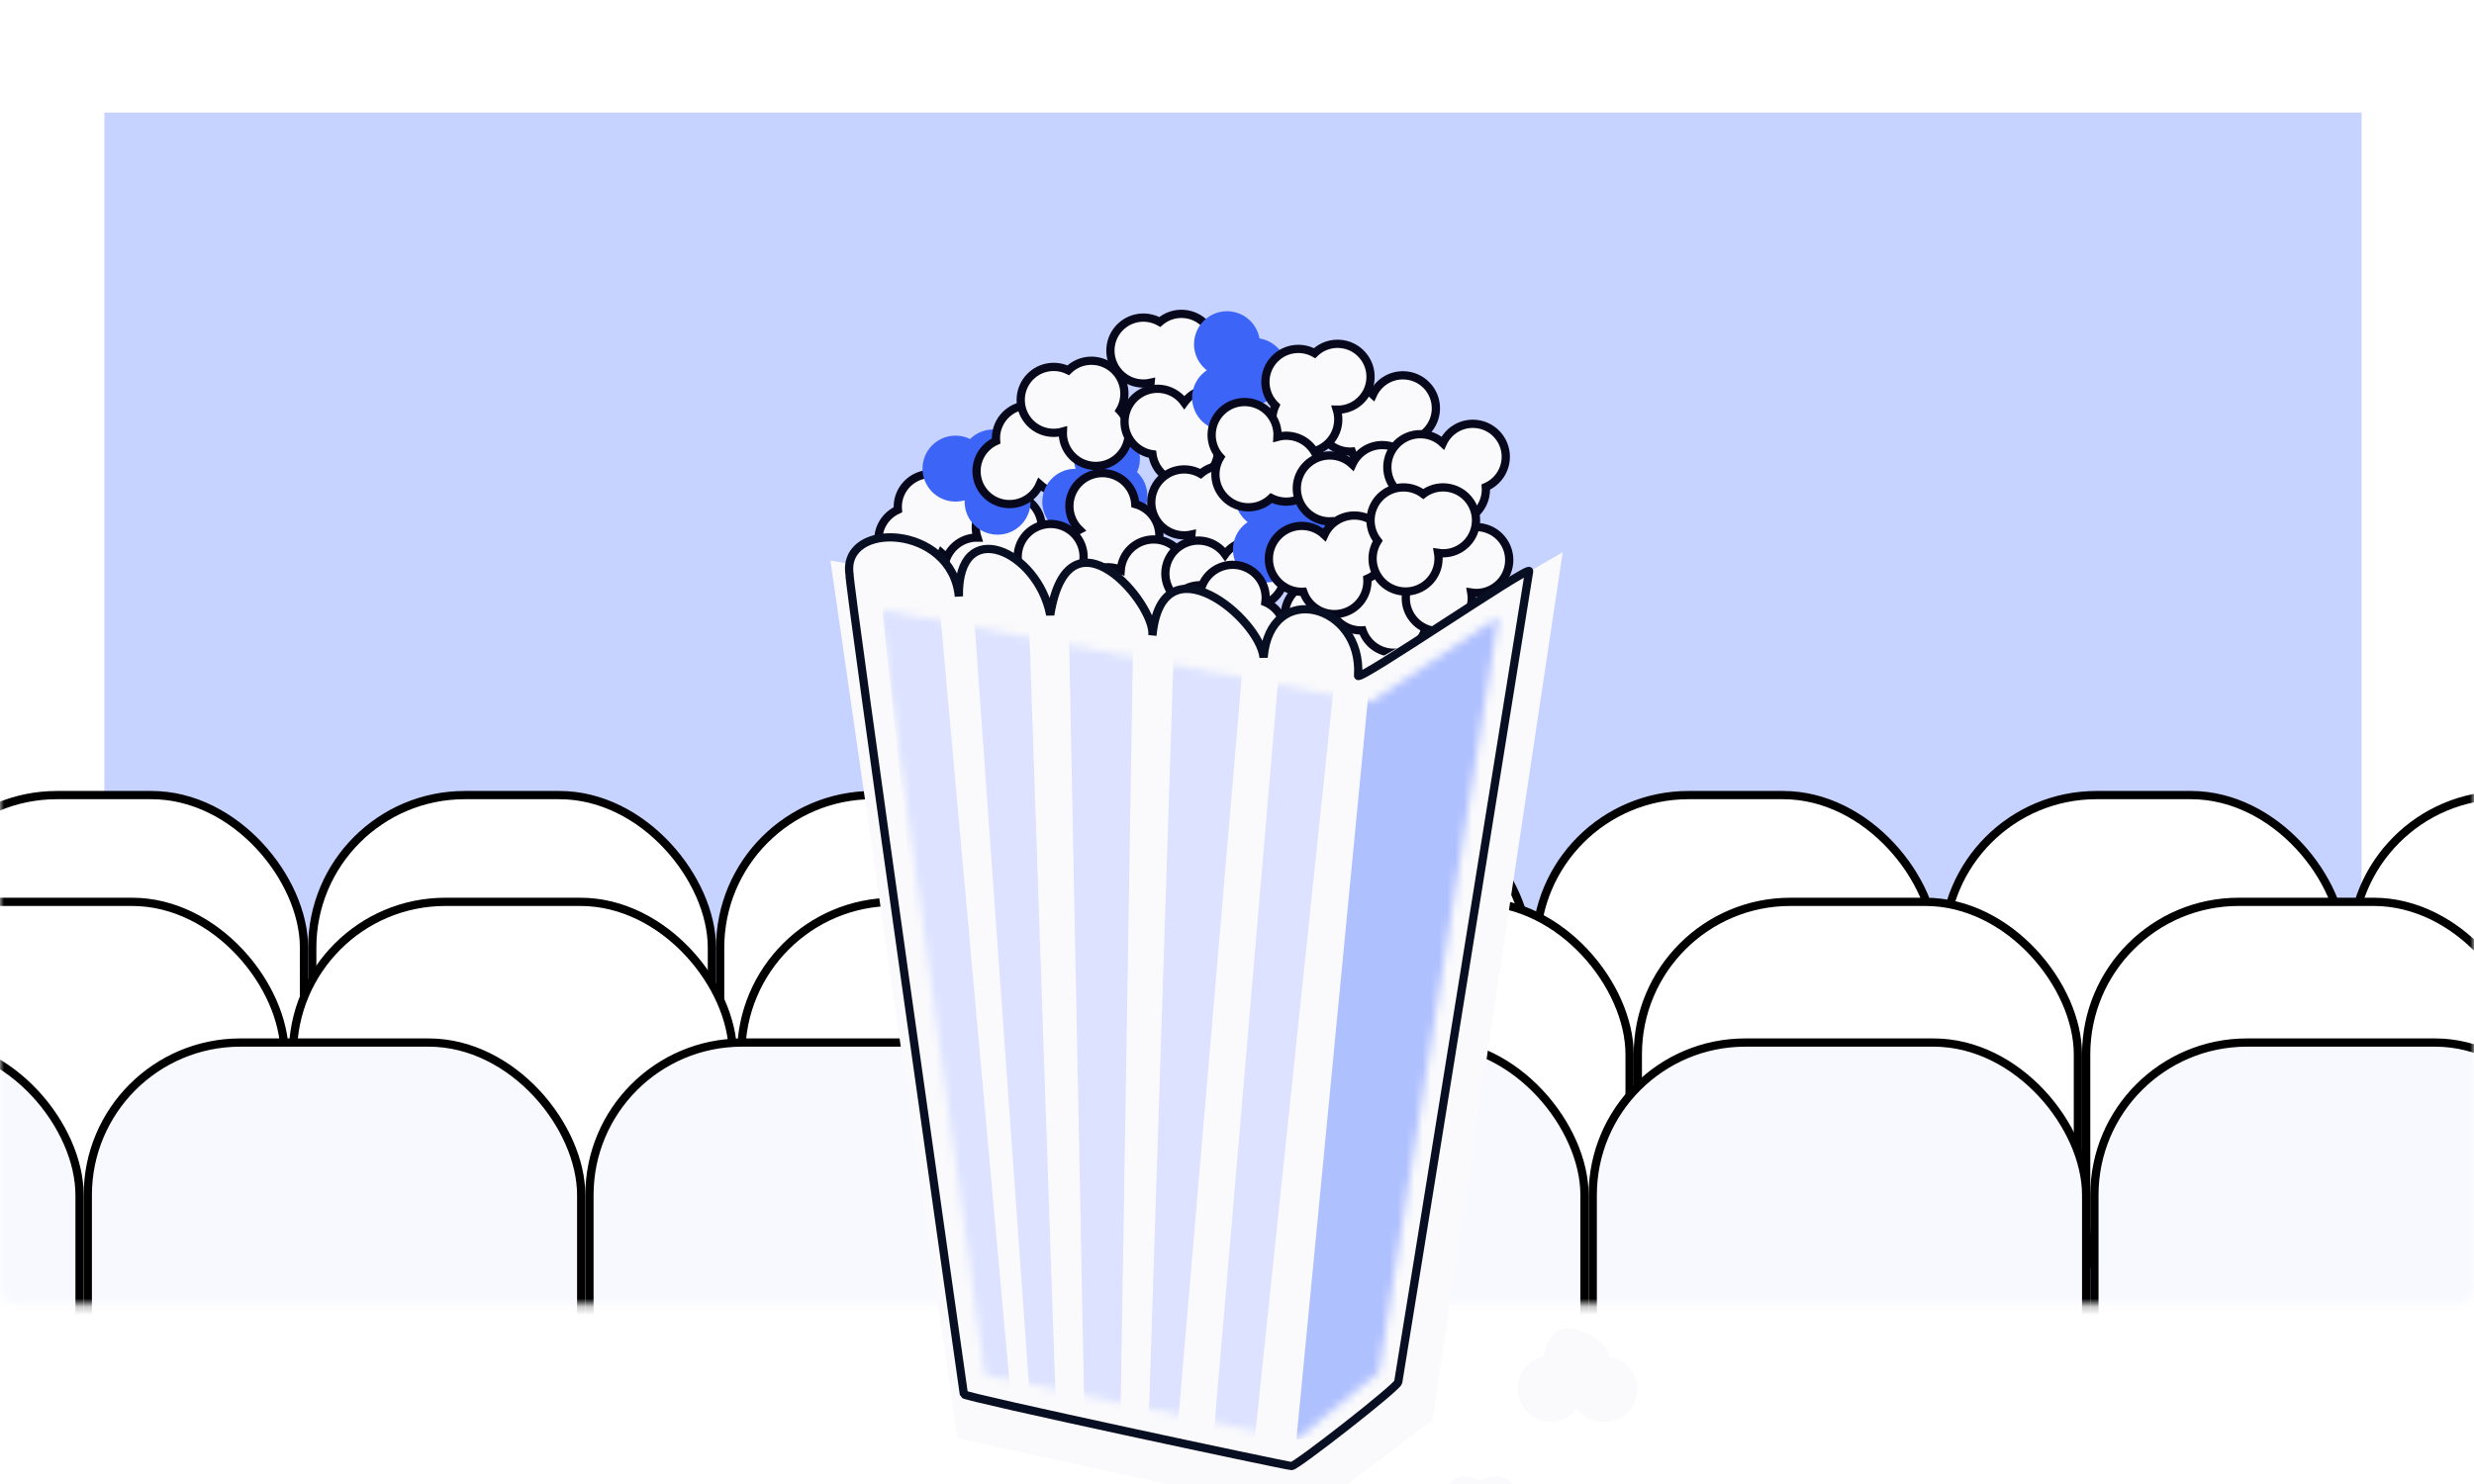 <svg width="300" height="180" viewBox="0 0 300 180" fill="none" xmlns="http://www.w3.org/2000/svg">
<rect x="0" y="0" width="300" height="180" fill="#333333" stroke="none"/>
<g clip-path="url(#clip0_312_15736)">
<rect width="300" height="180" fill="white"/>
<mask id="mask0_312_15736" style="mask-type:alpha" maskUnits="userSpaceOnUse" x="0" y="7" width="300" height="152">
<rect y="7.028" width="300" height="151.176" rx="2" fill="#C6D2FF"/>
</mask>
<g mask="url(#mask0_312_15736)">
<rect x="12.654" y="13.653" width="273.712" height="153.16" fill="#C6D2FF"/>
<rect x="-11.599" y="96.439" width="48.463" height="52" rx="18.5" fill="white" stroke="black"/>
<rect x="37.864" y="96.439" width="48.463" height="52" rx="18.5" fill="white" stroke="black"/>
<rect x="87.327" y="96.439" width="48.463" height="52" rx="18.5" fill="white" stroke="black"/>
<rect x="136.79" y="96.439" width="48.463" height="52" rx="18.5" fill="white" stroke="black"/>
<rect x="186.253" y="96.439" width="48.463" height="52" rx="18.5" fill="white" stroke="black"/>
<rect x="235.716" y="96.439" width="48.463" height="52" rx="18.5" fill="white" stroke="black"/>
<rect x="285.179" y="96.439" width="48.463" height="52" rx="18.5" fill="white" stroke="black"/>
<rect x="-18.85" y="109.388" width="53.364" height="57.518" rx="18.5" fill="white" stroke="black"/>
<rect x="35.515" y="109.388" width="53.364" height="57.518" rx="18.5" fill="white" stroke="black"/>
<rect x="89.878" y="109.388" width="53.364" height="57.518" rx="18.5" fill="white" stroke="black"/>
<rect x="144.242" y="109.388" width="53.364" height="57.518" rx="18.5" fill="white" stroke="black"/>
<rect x="198.605" y="109.388" width="53.364" height="57.518" rx="18.5" fill="white" stroke="black"/>
<rect x="252.97" y="109.388" width="53.364" height="57.518" rx="18.5" fill="white" stroke="black"/>
<rect x="-50.185" y="126.454" width="59.831" height="64.48" rx="18.5" fill="#F8F9FF" stroke="black"/>
<rect x="10.646" y="126.454" width="59.831" height="64.48" rx="18.5" fill="#F8F9FF" stroke="black"/>
<rect x="71.477" y="126.454" width="59.831" height="64.48" rx="18.5" fill="#F8F9FF" stroke="black"/>
<rect x="132.308" y="126.454" width="59.831" height="64.48" rx="18.5" fill="#F8F9FF" stroke="black"/>
<rect x="193.138" y="126.454" width="59.831" height="64.48" rx="18.5" fill="#F8F9FF" stroke="black"/>
<rect x="253.969" y="126.454" width="59.831" height="64.48" rx="18.5" fill="#F8F9FF" stroke="black"/>
</g>
<g clip-path="url(#clip1_312_15736)">
<path fill-rule="evenodd" clip-rule="evenodd" d="M120.855 64.135C120.855 66.344 119.067 68.135 116.859 68.135C115.822 68.135 114.876 67.738 114.169 67.091C113.55 68.497 112.144 69.483 110.505 69.483C108.3 69.483 106.509 67.692 106.509 65.487C106.509 63.858 107.482 62.458 108.879 61.832C108.87 61.72 108.864 61.604 108.864 61.488C108.864 59.282 110.654 57.492 112.863 57.492C114.599 57.492 116.078 58.599 116.627 60.148C116.703 60.143 116.78 60.139 116.859 60.139C119.067 60.139 120.855 61.93 120.855 64.135Z" fill="#FAFAFC"/>
<path fill-rule="evenodd" clip-rule="evenodd" d="M120.855 64.135C120.855 66.344 119.067 68.135 116.859 68.135C115.822 68.135 114.876 67.738 114.169 67.091C113.55 68.497 112.144 69.483 110.505 69.483C108.3 69.483 106.509 67.692 106.509 65.487C106.509 63.858 107.482 62.458 108.879 61.832C108.87 61.72 108.864 61.604 108.864 61.488C108.864 59.282 110.654 57.492 112.863 57.492C114.599 57.492 116.078 58.599 116.627 60.148C116.703 60.143 116.78 60.139 116.859 60.139C119.067 60.139 120.855 61.93 120.855 64.135Z" stroke="#08081C"/>
<path fill-rule="evenodd" clip-rule="evenodd" d="M115.502 71.858C114.031 70.21 114.173 67.683 115.82 66.213C116.594 65.522 117.564 65.189 118.523 65.201C118.048 63.739 118.442 62.067 119.664 60.977C121.309 59.508 123.838 59.652 125.306 61.298C126.39 62.513 126.596 64.206 125.971 65.603C126.052 65.681 126.134 65.763 126.212 65.85C127.68 67.495 127.536 70.023 125.888 71.493C124.593 72.649 122.752 72.808 121.311 72.018C121.257 72.073 121.202 72.126 121.144 72.178C119.495 73.649 116.97 73.503 115.502 71.858Z" fill="#FAFAFC"/>
<path fill-rule="evenodd" clip-rule="evenodd" d="M115.502 71.858C114.031 70.21 114.173 67.683 115.82 66.213C116.594 65.522 117.564 65.189 118.523 65.201C118.048 63.739 118.442 62.067 119.664 60.977C121.309 59.508 123.838 59.652 125.306 61.298C126.39 62.513 126.596 64.206 125.971 65.603C126.052 65.681 126.134 65.763 126.212 65.85C127.68 67.495 127.536 70.023 125.888 71.493C124.593 72.649 122.752 72.808 121.311 72.018C121.257 72.073 121.202 72.126 121.144 72.178C119.495 73.649 116.97 73.503 115.502 71.858Z" stroke="#08081C"/>
<path fill-rule="evenodd" clip-rule="evenodd" d="M123.527 63.926C121.831 65.34 119.311 65.113 117.897 63.417C117.233 62.62 116.932 61.64 116.976 60.682C115.499 61.107 113.841 60.658 112.793 59.399C111.381 57.705 111.61 55.183 113.304 53.771C114.555 52.728 116.254 52.579 117.628 53.252C117.71 53.173 117.795 53.094 117.884 53.02C119.578 51.608 122.1 51.837 123.514 53.533C124.625 54.867 124.722 56.712 123.883 58.126C123.937 58.181 123.988 58.237 124.039 58.298C125.452 59.995 125.221 62.514 123.527 63.926Z" fill="#3C64F7"/>
<path fill-rule="evenodd" clip-rule="evenodd" d="M132.762 55.796C132.762 58.005 130.975 59.795 128.767 59.795C127.729 59.795 126.784 59.399 126.076 58.752C125.457 60.158 124.051 61.144 122.413 61.144C120.207 61.144 118.417 59.354 118.417 57.148C118.417 55.519 119.39 54.119 120.787 53.493C120.778 53.381 120.771 53.265 120.771 53.149C120.771 50.943 122.562 49.153 124.771 49.153C126.506 49.153 127.985 50.26 128.534 51.81C128.611 51.804 128.687 51.801 128.767 51.801C130.975 51.801 132.762 53.591 132.762 55.796Z" fill="#FAFAFC"/>
<path fill-rule="evenodd" clip-rule="evenodd" d="M132.762 55.796C132.762 58.005 130.975 59.795 128.767 59.795C127.729 59.795 126.784 59.399 126.076 58.752C125.457 60.158 124.051 61.144 122.413 61.144C120.207 61.144 118.417 59.354 118.417 57.148C118.417 55.519 119.39 54.119 120.787 53.493C120.778 53.381 120.771 53.265 120.771 53.149C120.771 50.943 122.562 49.153 124.771 49.153C126.506 49.153 127.985 50.26 128.534 51.81C128.611 51.804 128.687 51.801 128.767 51.801C130.975 51.801 132.762 53.591 132.762 55.796Z" stroke="#08081C"/>
<path fill-rule="evenodd" clip-rule="evenodd" d="M127.409 63.519C125.938 61.871 126.08 59.345 127.728 57.875C128.502 57.184 129.472 56.85 130.43 56.862C129.956 55.4 130.349 53.728 131.571 52.638C133.216 51.169 135.745 51.313 137.213 52.959C138.297 54.175 138.504 55.867 137.878 57.264C137.959 57.342 138.041 57.424 138.119 57.511C139.587 59.156 139.443 61.684 137.795 63.155C136.5 64.31 134.659 64.469 133.218 63.679C133.165 63.734 133.11 63.787 133.051 63.84C131.403 65.31 128.878 65.164 127.409 63.519Z" fill="#3C64F7"/>
<path fill-rule="evenodd" clip-rule="evenodd" d="M135.434 55.587C133.738 57.001 131.218 56.774 129.804 55.078C129.14 54.281 128.839 53.301 128.883 52.344C127.406 52.768 125.749 52.319 124.7 51.061C123.288 49.367 123.517 46.845 125.211 45.432C126.462 44.389 128.162 44.241 129.536 44.914C129.617 44.834 129.702 44.756 129.791 44.681C131.485 43.269 134.007 43.498 135.421 45.195C136.532 46.528 136.629 48.373 135.79 49.787C135.844 49.842 135.895 49.899 135.946 49.959C137.359 51.656 137.128 54.175 135.434 55.587Z" fill="#FAFAFC"/>
<path fill-rule="evenodd" clip-rule="evenodd" d="M135.434 55.587C133.738 57.001 131.218 56.774 129.804 55.078C129.14 54.281 128.839 53.301 128.883 52.344C127.406 52.768 125.749 52.319 124.7 51.061C123.288 49.367 123.517 46.845 125.211 45.432C126.462 44.389 128.162 44.241 129.536 44.914C129.617 44.834 129.702 44.756 129.791 44.681C131.485 43.269 134.007 43.498 135.421 45.195C136.532 46.528 136.629 48.373 135.79 49.787C135.844 49.842 135.895 49.899 135.946 49.959C137.359 51.656 137.128 54.175 135.434 55.587Z" stroke="#08081C"/>
<path fill-rule="evenodd" clip-rule="evenodd" d="M131.311 71.546C129.243 70.772 128.192 68.471 128.967 66.402C129.33 65.431 130.033 64.684 130.887 64.248C129.787 63.175 129.357 61.513 129.932 59.979C130.705 57.914 133.009 56.864 135.075 57.637C136.6 58.208 137.57 59.61 137.666 61.139C137.775 61.169 137.886 61.205 137.994 61.245C140.06 62.018 141.109 64.323 140.335 66.391C139.727 68.017 138.171 69.014 136.527 68.985C136.506 69.058 136.482 69.131 136.454 69.205C135.68 71.274 133.377 72.32 131.311 71.546Z" fill="#FAFAFC"/>
<path fill-rule="evenodd" clip-rule="evenodd" d="M131.311 71.546C129.243 70.772 128.192 68.471 128.967 66.402C129.33 65.431 130.033 64.684 130.887 64.248C129.787 63.175 129.357 61.513 129.932 59.979C130.705 57.914 133.009 56.864 135.075 57.637C136.6 58.208 137.57 59.61 137.666 61.139C137.775 61.169 137.886 61.205 137.994 61.245C140.06 62.018 141.109 64.323 140.335 66.391C139.727 68.017 138.171 69.014 136.527 68.985C136.506 69.058 136.482 69.131 136.454 69.205C135.68 71.274 133.377 72.32 131.311 71.546Z" stroke="#08081C"/>
<path fill-rule="evenodd" clip-rule="evenodd" d="M125.955 63.825C128.014 63.026 130.33 64.044 131.129 66.103C131.505 67.07 131.477 68.095 131.131 68.988C132.666 69.057 134.094 70.011 134.686 71.538C135.485 73.594 134.464 75.911 132.408 76.71C130.889 77.299 129.232 76.899 128.143 75.823C128.041 75.872 127.936 75.92 127.827 75.962C125.772 76.76 123.455 75.739 122.655 73.681C122.026 72.062 122.524 70.282 123.769 69.21C123.736 69.141 123.705 69.071 123.676 68.997C122.877 66.938 123.9 64.624 125.955 63.825Z" fill="#FAFAFC"/>
<path fill-rule="evenodd" clip-rule="evenodd" d="M125.955 63.825C128.014 63.026 130.33 64.044 131.129 66.103C131.505 67.07 131.477 68.095 131.131 68.988C132.666 69.057 134.094 70.011 134.686 71.538C135.485 73.594 134.464 75.911 132.408 76.71C130.889 77.299 129.232 76.899 128.143 75.823C128.041 75.872 127.936 75.92 127.827 75.962C125.772 76.76 123.455 75.739 122.655 73.681C122.026 72.062 122.524 70.282 123.769 69.21C123.736 69.141 123.705 69.071 123.676 68.997C122.877 66.938 123.9 64.624 125.955 63.825Z" stroke="#08081C"/>
<path fill-rule="evenodd" clip-rule="evenodd" d="M130.57 74.122C129.84 72.038 130.936 69.757 133.021 69.028C133.999 68.686 135.023 68.748 135.904 69.124C136.025 67.592 137.027 66.198 138.573 65.656C140.654 64.928 142.935 66.026 143.664 68.109C144.202 69.646 143.746 71.289 142.634 72.341C142.68 72.444 142.724 72.551 142.763 72.661C143.491 74.743 142.392 77.024 140.307 77.753C138.669 78.327 136.907 77.77 135.877 76.489C135.807 76.52 135.736 76.548 135.661 76.575C133.576 77.304 131.298 76.204 130.57 74.122Z" fill="#FAFAFC"/>
<path fill-rule="evenodd" clip-rule="evenodd" d="M130.57 74.122C129.84 72.038 130.936 69.757 133.021 69.028C133.999 68.686 135.023 68.748 135.904 69.124C136.025 67.592 137.027 66.198 138.573 65.656C140.654 64.928 142.935 66.026 143.664 68.109C144.202 69.646 143.746 71.289 142.634 72.341C142.68 72.444 142.724 72.551 142.763 72.661C143.491 74.743 142.392 77.024 140.307 77.753C138.669 78.327 136.907 77.77 135.877 76.489C135.807 76.52 135.736 76.548 135.661 76.575C133.576 77.304 131.298 76.204 130.57 74.122Z" stroke="#08081C"/>
<path fill-rule="evenodd" clip-rule="evenodd" d="M145.844 50.082C144.06 51.385 141.56 50.998 140.257 49.215C139.645 48.377 139.408 47.38 139.512 46.427C138.012 46.757 136.386 46.202 135.42 44.879C134.119 43.099 134.509 40.597 136.289 39.295C137.605 38.334 139.309 38.294 140.638 39.053C140.724 38.98 140.814 38.906 140.907 38.838C142.688 37.536 145.19 37.926 146.493 39.709C147.517 41.111 147.496 42.959 146.569 44.316C146.619 44.374 146.666 44.434 146.712 44.498C148.016 46.281 147.624 48.781 145.844 50.082Z" fill="#FAFAFC"/>
<path fill-rule="evenodd" clip-rule="evenodd" d="M145.844 50.082C144.06 51.385 141.56 50.998 140.257 49.215C139.645 48.377 139.408 47.38 139.512 46.427C138.012 46.757 136.386 46.202 135.42 44.879C134.119 43.099 134.509 40.597 136.289 39.295C137.605 38.334 139.309 38.294 140.638 39.053C140.724 38.98 140.814 38.906 140.907 38.838C142.688 37.536 145.19 37.926 146.493 39.709C147.517 41.111 147.496 42.959 146.569 44.316C146.619 44.374 146.666 44.434 146.712 44.498C148.016 46.281 147.624 48.781 145.844 50.082Z" stroke="#08081C"/>
<path fill-rule="evenodd" clip-rule="evenodd" d="M136.45 50.315C136.914 48.155 139.036 46.78 141.196 47.242C142.21 47.46 143.052 48.047 143.608 48.827C144.508 47.582 146.09 46.913 147.692 47.257C149.848 47.719 151.222 49.846 150.761 52.002C150.419 53.594 149.174 54.76 147.677 55.078C147.662 55.19 147.644 55.304 147.619 55.418C147.157 57.575 145.031 58.95 142.871 58.487C141.174 58.123 139.959 56.73 139.748 55.099C139.672 55.09 139.597 55.077 139.519 55.06C137.36 54.597 135.987 52.471 136.45 50.315Z" fill="#FAFAFC"/>
<path fill-rule="evenodd" clip-rule="evenodd" d="M136.45 50.315C136.914 48.155 139.036 46.78 141.196 47.242C142.21 47.46 143.052 48.047 143.608 48.827C144.508 47.582 146.09 46.913 147.692 47.257C149.848 47.719 151.222 49.846 150.761 52.002C150.419 53.594 149.174 54.76 147.677 55.078C147.662 55.19 147.644 55.304 147.619 55.418C147.157 57.575 145.031 58.95 142.871 58.487C141.174 58.123 139.959 56.73 139.748 55.099C139.672 55.09 139.597 55.077 139.519 55.06C137.36 54.597 135.987 52.471 136.45 50.315Z" stroke="#08081C"/>
<path fill-rule="evenodd" clip-rule="evenodd" d="M147.588 52.116C145.446 51.581 144.142 49.412 144.678 47.27C144.93 46.263 145.544 45.442 146.343 44.913C145.128 43.97 144.513 42.367 144.91 40.779C145.446 38.639 147.617 37.336 149.757 37.871C151.337 38.266 152.459 39.55 152.727 41.057C152.839 41.075 152.953 41.098 153.065 41.126C155.204 41.66 156.508 43.832 155.972 45.974C155.551 47.658 154.118 48.825 152.482 48.982C152.469 49.057 152.454 49.132 152.434 49.209C151.898 51.351 149.728 52.651 147.588 52.116Z" fill="#3C64F7"/>
<path fill-rule="evenodd" clip-rule="evenodd" d="M150.797 68.496C149.014 69.799 146.514 69.412 145.21 67.629C144.598 66.791 144.361 65.794 144.466 64.841C142.965 65.171 141.34 64.617 140.373 63.294C139.073 61.513 139.461 59.011 141.243 57.71C142.558 56.749 144.263 56.709 145.591 57.468C145.677 57.394 145.767 57.32 145.861 57.252C147.641 55.951 150.143 56.341 151.447 58.124C152.47 59.525 152.449 61.373 151.522 62.73C151.572 62.789 151.619 62.848 151.666 62.912C152.969 64.695 152.577 67.195 150.797 68.496Z" fill="#FAFAFC"/>
<path fill-rule="evenodd" clip-rule="evenodd" d="M150.797 68.496C149.014 69.799 146.514 69.412 145.21 67.629C144.598 66.791 144.361 65.794 144.466 64.841C142.965 65.171 141.34 64.617 140.373 63.294C139.073 61.513 139.461 59.011 141.243 57.71C142.558 56.749 144.263 56.709 145.591 57.468C145.677 57.394 145.767 57.32 145.861 57.252C147.641 55.951 150.143 56.341 151.447 58.124C152.47 59.525 152.449 61.373 151.522 62.73C151.572 62.789 151.619 62.848 151.666 62.912C152.969 64.695 152.577 67.195 150.797 68.496Z" stroke="#08081C"/>
<path fill-rule="evenodd" clip-rule="evenodd" d="M141.403 68.73C141.866 66.57 143.989 65.194 146.149 65.658C147.163 65.875 148.004 66.461 148.561 67.242C149.461 65.996 151.043 65.328 152.644 65.671C154.8 66.134 156.176 68.26 155.713 70.416C155.371 72.009 154.127 73.174 152.629 73.492C152.615 73.605 152.597 73.719 152.572 73.833C152.11 75.989 149.983 77.364 147.824 76.902C146.127 76.537 144.912 75.145 144.701 73.514C144.625 73.504 144.55 73.491 144.473 73.475C142.313 73.011 140.94 70.886 141.403 68.73Z" fill="#FAFAFC"/>
<path fill-rule="evenodd" clip-rule="evenodd" d="M141.403 68.73C141.866 66.57 143.989 65.194 146.149 65.658C147.163 65.875 148.004 66.461 148.561 67.242C149.461 65.996 151.043 65.328 152.644 65.671C154.8 66.134 156.176 68.26 155.713 70.416C155.371 72.009 154.127 73.174 152.629 73.492C152.615 73.605 152.597 73.719 152.572 73.833C152.11 75.989 149.983 77.364 147.824 76.901C146.127 76.537 144.912 75.145 144.701 73.514C144.625 73.504 144.55 73.491 144.473 73.475C142.313 73.011 140.94 70.886 141.403 68.73Z" stroke="#08081C"/>
<path fill-rule="evenodd" clip-rule="evenodd" d="M152.542 70.531C150.399 69.996 149.095 67.826 149.631 65.684C149.883 64.678 150.497 63.857 151.296 63.327C150.082 62.386 149.467 60.782 149.864 59.193C150.399 57.054 152.571 55.751 154.711 56.285C156.29 56.68 157.413 57.964 157.68 59.471C157.792 59.49 157.906 59.512 158.019 59.54C160.158 60.075 161.462 62.247 160.926 64.389C160.505 66.073 159.072 67.239 157.435 67.396C157.422 67.472 157.407 67.547 157.387 67.623C156.852 69.766 154.681 71.065 152.542 70.531Z" fill="#3C64F7"/>
<path fill-rule="evenodd" clip-rule="evenodd" d="M159.754 50.726C159.785 48.517 161.598 46.752 163.805 46.782C164.842 46.797 165.782 47.207 166.481 47.863C167.12 46.466 168.54 45.5 170.177 45.523C172.383 45.554 174.148 47.369 174.118 49.575C174.094 51.203 173.103 52.59 171.697 53.195C171.704 53.309 171.709 53.424 171.707 53.54C171.676 55.745 169.861 57.511 167.653 57.48C165.917 57.456 164.454 56.328 163.926 54.771C163.849 54.776 163.773 54.779 163.694 54.777C161.486 54.746 159.724 52.931 159.754 50.726Z" fill="#FAFAFC"/>
<path fill-rule="evenodd" clip-rule="evenodd" d="M159.754 50.726C159.785 48.517 161.598 46.752 163.805 46.782C164.842 46.797 165.782 47.207 166.481 47.863C167.12 46.466 168.54 45.5 170.177 45.523C172.383 45.554 174.148 47.369 174.118 49.575C174.094 51.203 173.103 52.59 171.697 53.195C171.704 53.309 171.709 53.424 171.707 53.54C171.676 55.745 169.861 57.511 167.653 57.48C165.917 57.456 164.454 56.328 163.926 54.771C163.849 54.776 163.773 54.779 163.694 54.777C161.486 54.746 159.724 52.931 159.754 50.726Z" stroke="#08081C"/>
<path fill-rule="evenodd" clip-rule="evenodd" d="M165.214 43.079C166.662 44.747 166.485 47.27 164.817 48.718C164.033 49.398 163.06 49.718 162.101 49.693C162.555 51.161 162.138 52.827 160.901 53.9C159.235 55.346 156.709 55.167 155.264 53.501C154.197 52.27 154.014 50.575 154.66 49.187C154.578 49.108 154.498 49.025 154.422 48.937C152.977 47.271 153.156 44.745 154.823 43.298C156.135 42.161 157.978 42.028 159.408 42.838C159.462 42.784 159.518 42.731 159.577 42.679C161.246 41.232 163.769 41.413 165.214 43.079Z" fill="#FAFAFC"/>
<path fill-rule="evenodd" clip-rule="evenodd" d="M165.214 43.079C166.662 44.747 166.485 47.27 164.817 48.718C164.033 49.398 163.06 49.718 162.101 49.693C162.555 51.161 162.138 52.827 160.901 53.9C159.235 55.346 156.709 55.167 155.264 53.501C154.197 52.27 154.014 50.575 154.66 49.187C154.578 49.108 154.498 49.025 154.422 48.937C152.977 47.271 153.156 44.745 154.823 43.298C156.135 42.161 157.978 42.028 159.408 42.838C159.462 42.784 159.518 42.731 159.577 42.679C161.246 41.232 163.769 41.413 165.214 43.079Z" stroke="#08081C"/>
<path fill-rule="evenodd" clip-rule="evenodd" d="M148.406 49.657C150.122 48.267 152.638 48.529 154.028 50.245C154.681 51.051 154.969 52.035 154.911 52.992C156.394 52.589 158.045 53.061 159.076 54.334C160.464 56.047 160.2 58.566 158.486 59.954C157.221 60.98 155.52 61.104 154.154 60.412C154.073 60.49 153.987 60.569 153.896 60.642C152.182 62.029 149.664 61.766 148.274 60.049C147.182 58.701 147.111 56.854 147.969 55.452C147.916 55.397 147.866 55.34 147.816 55.278C146.426 53.562 146.692 51.045 148.406 49.657Z" fill="#FAFAFC"/>
<path fill-rule="evenodd" clip-rule="evenodd" d="M148.406 49.657C150.122 48.267 152.638 48.529 154.028 50.245C154.681 51.051 154.969 52.035 154.911 52.992C156.394 52.589 158.045 53.061 159.076 54.334C160.464 56.047 160.2 58.566 158.486 59.954C157.221 60.98 155.52 61.104 154.154 60.412C154.073 60.49 153.987 60.569 153.896 60.642C152.182 62.029 149.664 61.766 148.274 60.049C147.182 58.701 147.111 56.854 147.969 55.452C147.916 55.397 147.866 55.34 147.816 55.278C146.426 53.562 146.692 51.045 148.406 49.657Z" stroke="#08081C"/>
<path fill-rule="evenodd" clip-rule="evenodd" d="M157.284 71.491C159 70.101 161.516 70.363 162.906 72.079C163.56 72.885 163.846 73.869 163.789 74.826C165.272 74.422 166.923 74.894 167.954 76.167C169.342 77.881 169.078 80.399 167.364 81.787C166.099 82.813 164.398 82.938 163.033 82.246C162.951 82.324 162.865 82.402 162.775 82.475C161.061 83.863 158.543 83.599 157.153 81.883C156.06 80.534 155.989 78.688 156.847 77.286C156.794 77.23 156.744 77.173 156.694 77.111C155.304 75.395 155.57 72.879 157.284 71.491Z" fill="#FAFAFC"/>
<path fill-rule="evenodd" clip-rule="evenodd" d="M157.284 71.491C159 70.101 161.516 70.363 162.906 72.079C163.56 72.885 163.846 73.869 163.789 74.826C165.272 74.422 166.923 74.894 167.954 76.167C169.342 77.881 169.078 80.399 167.364 81.787C166.099 82.813 164.398 82.938 163.033 82.246C162.951 82.324 162.865 82.402 162.775 82.475C161.061 83.863 158.543 83.599 157.153 81.883C156.06 80.534 155.989 78.688 156.847 77.286C156.794 77.23 156.744 77.173 156.694 77.111C155.304 75.395 155.57 72.879 157.284 71.491Z" stroke="#08081C"/>
<path fill-rule="evenodd" clip-rule="evenodd" d="M155.376 78.519C154.365 80.482 151.955 81.255 149.992 80.244C149.07 79.769 148.412 78.983 148.079 78.084C146.884 79.051 145.182 79.282 143.727 78.532C141.766 77.521 140.994 75.109 142.005 73.149C142.751 71.701 144.258 70.902 145.786 70.986C145.83 70.882 145.877 70.776 145.93 70.673C146.94 68.713 149.352 67.941 151.315 68.953C152.858 69.748 153.666 71.41 153.444 73.039C153.515 73.068 153.584 73.1 153.655 73.137C155.618 74.148 156.387 76.559 155.376 78.519Z" fill="#FAFAFC"/>
<path fill-rule="evenodd" clip-rule="evenodd" d="M155.376 78.519C154.365 80.482 151.955 81.255 149.992 80.244C149.07 79.769 148.412 78.983 148.079 78.084C146.884 79.051 145.182 79.282 143.727 78.532C141.766 77.521 140.994 75.109 142.005 73.149C142.751 71.701 144.258 70.902 145.786 70.986C145.83 70.882 145.877 70.776 145.93 70.673C146.94 68.713 149.352 67.941 151.315 68.953C152.858 69.748 153.666 71.41 153.444 73.039C153.515 73.068 153.584 73.1 153.655 73.137C155.618 74.148 156.387 76.559 155.376 78.519Z" stroke="#08081C"/>
<path fill-rule="evenodd" clip-rule="evenodd" d="M161.046 72.417C161.077 70.209 162.89 68.443 165.098 68.474C166.134 68.489 167.075 68.899 167.773 69.555C168.412 68.157 169.832 67.192 171.469 67.215C173.675 67.246 175.44 69.061 175.41 71.266C175.386 72.895 174.395 74.281 172.989 74.887C172.996 75 173.001 75.116 173 75.232C172.968 77.437 171.153 79.203 168.945 79.172C167.209 79.148 165.746 78.019 165.219 76.462C165.141 76.468 165.065 76.469 164.986 76.469C162.778 76.438 161.016 74.622 161.046 72.417Z" fill="#FAFAFC"/>
<path fill-rule="evenodd" clip-rule="evenodd" d="M161.046 72.417C161.077 70.209 162.89 68.443 165.098 68.474C166.134 68.489 167.075 68.899 167.773 69.555C168.412 68.157 169.832 67.192 171.469 67.215C173.675 67.246 175.44 69.061 175.41 71.266C175.386 72.895 174.395 74.281 172.989 74.887C172.996 75 173.001 75.116 173 75.232C172.968 77.437 171.153 79.203 168.945 79.172C167.209 79.148 165.746 78.019 165.219 76.462C165.141 76.468 165.065 76.469 164.986 76.469C162.778 76.438 161.016 74.622 161.046 72.417Z" stroke="#08081C"/>
<path fill-rule="evenodd" clip-rule="evenodd" d="M157.252 59.187C157.283 56.979 159.096 55.213 161.304 55.244C162.34 55.259 163.281 55.669 163.979 56.325C164.618 54.927 166.038 53.962 167.676 53.985C169.881 54.016 171.646 55.831 171.616 58.036C171.593 59.665 170.601 61.051 169.195 61.657C169.203 61.77 169.207 61.886 169.206 62.002C169.175 64.207 167.359 65.973 165.151 65.942C163.415 65.918 161.952 64.79 161.425 63.233C161.347 63.238 161.271 63.239 161.192 63.239C158.984 63.208 157.222 61.392 157.252 59.187Z" fill="#FAFAFC"/>
<path fill-rule="evenodd" clip-rule="evenodd" d="M157.252 59.187C157.283 56.979 159.096 55.213 161.304 55.244C162.34 55.259 163.281 55.669 163.979 56.325C164.618 54.927 166.038 53.962 167.676 53.985C169.881 54.016 171.646 55.831 171.616 58.036C171.593 59.665 170.601 61.051 169.195 61.657C169.203 61.77 169.207 61.886 169.206 62.002C169.175 64.207 167.359 65.973 165.151 65.942C163.415 65.918 161.952 64.79 161.425 63.233C161.347 63.238 161.271 63.239 161.192 63.239C158.984 63.208 157.222 61.392 157.252 59.187Z" stroke="#08081C"/>
<path fill-rule="evenodd" clip-rule="evenodd" d="M153.865 67.732C153.895 65.524 155.708 63.758 157.916 63.789C158.953 63.803 159.893 64.213 160.592 64.869C161.231 63.472 162.651 62.506 164.288 62.529C166.493 62.56 168.259 64.375 168.229 66.581C168.205 68.21 167.213 69.596 165.807 70.201C165.815 70.315 165.819 70.43 165.818 70.546C165.787 72.751 163.972 74.517 161.763 74.486C160.028 74.462 158.564 73.334 158.037 71.777C157.96 71.782 157.883 71.785 157.805 71.783C155.597 71.753 153.834 69.937 153.865 67.732Z" fill="#FAFAFC"/>
<path fill-rule="evenodd" clip-rule="evenodd" d="M153.865 67.732C153.895 65.524 155.708 63.758 157.916 63.789C158.953 63.803 159.893 64.213 160.592 64.869C161.231 63.472 162.651 62.506 164.288 62.529C166.493 62.56 168.259 64.375 168.229 66.581C168.205 68.21 167.213 69.596 165.807 70.201C165.815 70.315 165.819 70.43 165.818 70.546C165.787 72.751 163.972 74.517 161.763 74.486C160.028 74.462 158.564 73.334 158.037 71.777C157.96 71.782 157.883 71.785 157.805 71.783C155.597 71.753 153.834 69.937 153.865 67.732Z" stroke="#08081C"/>
<path fill-rule="evenodd" clip-rule="evenodd" d="M168.229 56.607C168.26 54.399 170.072 52.633 172.28 52.664C173.317 52.678 174.257 53.088 174.956 53.745C175.595 52.347 177.015 51.382 178.652 51.405C180.858 51.435 182.623 53.251 182.593 55.456C182.569 57.085 181.577 58.471 180.171 59.077C180.179 59.19 180.184 59.306 180.182 59.422C180.151 61.627 178.336 63.392 176.128 63.362C174.392 63.337 172.928 62.209 172.401 60.653C172.324 60.658 172.248 60.66 172.169 60.658C169.961 60.628 168.198 58.812 168.229 56.607Z" fill="#FAFAFC"/>
<path fill-rule="evenodd" clip-rule="evenodd" d="M168.229 56.607C168.26 54.399 170.072 52.633 172.28 52.664C173.317 52.678 174.257 53.088 174.956 53.745C175.595 52.347 177.015 51.382 178.652 51.405C180.858 51.435 182.623 53.251 182.593 55.456C182.569 57.085 181.577 58.471 180.171 59.077C180.179 59.19 180.184 59.306 180.182 59.422C180.151 61.627 178.336 63.392 176.128 63.362C174.392 63.337 172.928 62.209 172.401 60.653C172.324 60.658 172.248 60.66 172.169 60.658C169.961 60.628 168.198 58.812 168.229 56.607Z" stroke="#08081C"/>
<path fill-rule="evenodd" clip-rule="evenodd" d="M182.342 65.713C183.563 67.553 183.065 70.034 181.224 71.255C180.36 71.829 179.353 72.022 178.406 71.874C178.668 73.388 178.041 74.987 176.676 75.892C174.839 77.112 172.356 76.611 171.137 74.773C170.237 73.416 170.272 71.712 171.091 70.418C171.02 70.329 170.952 70.235 170.887 70.139C169.667 68.302 170.169 65.82 172.009 64.598C173.455 63.638 175.3 63.743 176.615 64.73C176.674 64.683 176.736 64.638 176.803 64.594C178.643 63.373 181.123 63.876 182.342 65.713Z" fill="#FAFAFC"/>
<path fill-rule="evenodd" clip-rule="evenodd" d="M182.342 65.713C183.563 67.553 183.065 70.034 181.224 71.255C180.36 71.829 179.353 72.022 178.406 71.874C178.668 73.388 178.041 74.987 176.676 75.892C174.839 77.112 172.356 76.611 171.137 74.773C170.237 73.416 170.272 71.712 171.091 70.418C171.02 70.329 170.952 70.235 170.887 70.139C169.667 68.302 170.169 65.82 172.009 64.598C173.455 63.638 175.3 63.743 176.615 64.73C176.674 64.683 176.736 64.638 176.803 64.594C178.643 63.373 181.123 63.876 182.342 65.713Z" stroke="#08081C"/>
<path fill-rule="evenodd" clip-rule="evenodd" d="M178.315 60.902C179.537 62.742 179.038 65.222 177.198 66.444C176.334 67.018 175.327 67.21 174.38 67.062C174.642 68.577 174.014 70.175 172.65 71.081C170.812 72.301 168.33 71.8 167.11 69.962C166.21 68.605 166.245 66.9 167.064 65.607C166.994 65.518 166.925 65.424 166.861 65.328C165.641 63.491 166.142 61.008 167.982 59.787C169.429 58.827 171.273 58.931 172.588 59.919C172.648 59.871 172.71 59.827 172.777 59.783C174.616 58.561 177.096 59.065 178.315 60.902Z" fill="#FAFAFC"/>
<path fill-rule="evenodd" clip-rule="evenodd" d="M178.315 60.902C179.537 62.742 179.038 65.222 177.198 66.444C176.334 67.018 175.327 67.21 174.38 67.062C174.642 68.577 174.014 70.175 172.65 71.081C170.812 72.301 168.33 71.8 167.11 69.962C166.21 68.605 166.245 66.9 167.064 65.607C166.994 65.518 166.925 65.424 166.861 65.328C165.641 63.491 166.142 61.008 167.982 59.787C169.429 58.827 171.273 58.931 172.588 59.919C172.648 59.871 172.71 59.827 172.777 59.783C174.616 58.561 177.096 59.065 178.315 60.902Z" stroke="#08081C"/>
<path fill-rule="evenodd" clip-rule="evenodd" d="M198.428 169.357C197.949 171.513 195.815 172.873 193.659 172.393C192.647 172.169 191.81 171.576 191.26 170.791C190.35 172.029 188.763 172.686 187.164 172.33C185.012 171.852 183.652 169.715 184.131 167.562C184.485 165.972 185.739 164.816 187.238 164.51C187.254 164.397 187.273 164.283 187.298 164.17C187.777 162.017 188.817 160.757 190.973 161.237C192.668 161.614 194.967 162.916 195.166 164.548C195.242 164.558 195.318 164.572 195.395 164.589C197.551 165.068 198.907 167.204 198.428 169.357Z" fill="#FAFAFC"/>
<path fill-rule="evenodd" clip-rule="evenodd" d="M183.686 180.34C184.567 181.668 184.207 183.457 182.88 184.338C182.257 184.752 181.53 184.891 180.846 184.785C181.035 185.877 180.583 187.031 179.598 187.684C178.273 188.564 176.482 188.202 175.603 186.876C174.952 185.897 174.978 184.667 175.569 183.735C175.518 183.67 175.468 183.603 175.422 183.533C174.542 182.208 174.904 180.417 176.231 179.536C177.274 178.843 178.605 178.918 179.554 179.631C179.597 179.597 179.642 179.565 179.69 179.533C181.017 178.652 182.806 179.015 183.686 180.34Z" fill="#FAFAFC"/>
<path fill-rule="evenodd" clip-rule="evenodd" d="M189.496 66.98L173.686 172.265L158.505 183.711L116.104 174.461L100.696 67.979L166.872 80.078L189.496 66.98Z" fill="#FAFAFC"/>
<path fill-rule="evenodd" clip-rule="evenodd" d="M185.424 69.283C185.29 70.113 169.706 166.953 169.55 167.642C169.395 168.333 157.203 177.823 156.628 177.823C156.053 177.823 116.934 169.468 116.882 169.117C116.831 168.766 102.839 70.328 103.008 69.621C102.094 63.058 115.437 63.598 116.274 72.341C116.107 62.415 125.844 66.749 127.351 74.582C129.589 60.804 140.166 73.274 139.743 77.075C140.899 65.204 152.743 74.991 153.223 79.75C154.026 70.27 165.252 73.247 164.682 81.966C164.629 82.792 185.558 68.453 185.424 69.283Z" fill="#FAFAFC"/>
<path fill-rule="evenodd" clip-rule="evenodd" d="M185.424 69.283C185.29 70.113 169.706 166.953 169.55 167.642C169.395 168.333 157.203 177.823 156.628 177.823C156.053 177.823 116.934 169.468 116.882 169.117C116.831 168.766 102.839 70.328 103.008 69.621C102.094 63.058 115.437 63.598 116.274 72.341C116.107 62.415 125.844 66.749 127.351 74.582C129.589 60.804 140.166 73.274 139.743 77.075C140.899 65.204 152.743 74.991 153.223 79.75C154.026 70.27 165.252 73.247 164.682 81.966C164.629 82.792 185.558 68.453 185.424 69.283Z" stroke="#090F23"/>
<mask id="mask1_312_15736" style="mask-type:alpha" maskUnits="userSpaceOnUse" x="106" y="73" width="76" height="102">
<path d="M119.435 166.758L157.2 174.627L167.211 166.42L181.71 74.815L166.169 85.18L106.711 73.934L119.435 166.758Z" fill="white"/>
</mask>
<g mask="url(#mask1_312_15736)">
<path fill-rule="evenodd" clip-rule="evenodd" d="M123.822 183.327L118.65 184.289L106.293 67.354L113.291 66.392L123.822 183.327Z" fill="#DCE2FF"/>
</g>
<mask id="mask2_312_15736" style="mask-type:alpha" maskUnits="userSpaceOnUse" x="106" y="73" width="76" height="102">
<path d="M119.435 166.758L157.2 174.627L167.211 166.42L181.71 74.815L166.169 85.18L106.711 73.934L119.435 166.758Z" fill="white"/>
</mask>
<g mask="url(#mask2_312_15736)">
<path fill-rule="evenodd" clip-rule="evenodd" d="M135.665 184.374L131.747 183.975L129.417 66.338L137.576 66.737L135.665 184.374Z" fill="#DCE2FF"/>
</g>
<mask id="mask3_312_15736" style="mask-type:alpha" maskUnits="userSpaceOnUse" x="106" y="73" width="76" height="102">
<path d="M119.435 166.758L157.2 174.627L167.211 166.42L181.71 74.815L166.169 85.18L106.711 73.934L119.435 166.758Z" fill="white"/>
</mask>
<g mask="url(#mask3_312_15736)">
<path fill-rule="evenodd" clip-rule="evenodd" d="M141.676 186.313L138.859 185.534L142.675 68.306L151.684 69.086L141.676 186.313Z" fill="#DCE2FF"/>
</g>
<mask id="mask4_312_15736" style="mask-type:alpha" maskUnits="userSpaceOnUse" x="106" y="73" width="76" height="102">
<path d="M119.435 166.758L157.2 174.627L167.211 166.42L181.71 74.815L166.169 85.18L106.711 73.934L119.435 166.758Z" fill="white"/>
</mask>
<g mask="url(#mask4_312_15736)">
<path fill-rule="evenodd" clip-rule="evenodd" d="M150.868 186.746L146.159 185.966L156.166 68.739L163.181 69.518L150.868 186.746Z" fill="#DCE2FF"/>
</g>
<mask id="mask5_312_15736" style="mask-type:alpha" maskUnits="userSpaceOnUse" x="106" y="73" width="76" height="102">
<path d="M119.435 166.758L157.2 174.627L167.211 166.42L181.71 74.815L166.169 85.18L106.711 73.934L119.435 166.758Z" fill="white"/>
</mask>
<g mask="url(#mask5_312_15736)">
<path fill-rule="evenodd" clip-rule="evenodd" d="M128.423 181.909L125.856 183.09L117.328 63.76L124.36 63.219L128.423 181.909Z" fill="#DCE2FF"/>
</g>
<mask id="mask6_312_15736" style="mask-type:alpha" maskUnits="userSpaceOnUse" x="106" y="73" width="76" height="102">
<path d="M119.435 166.758L157.2 174.627L167.211 166.42L181.71 74.815L166.169 85.18L106.711 73.934L119.435 166.758Z" fill="white"/>
</mask>
<g mask="url(#mask6_312_15736)">
<path fill-rule="evenodd" clip-rule="evenodd" d="M165.972 83.769L187.58 67.336L167.212 173.386L157.2 174.627L165.972 83.769Z" fill="#AFC0FF"/>
</g>
</g>
</g>
<defs>
<clipPath id="clip0_312_15736">
<rect width="300" height="180" fill="white"/>
</clipPath>
<clipPath id="clip1_312_15736">
<rect width="210" height="210" fill="white" transform="translate(47.709)"/>
</clipPath>
</defs>
</svg>
